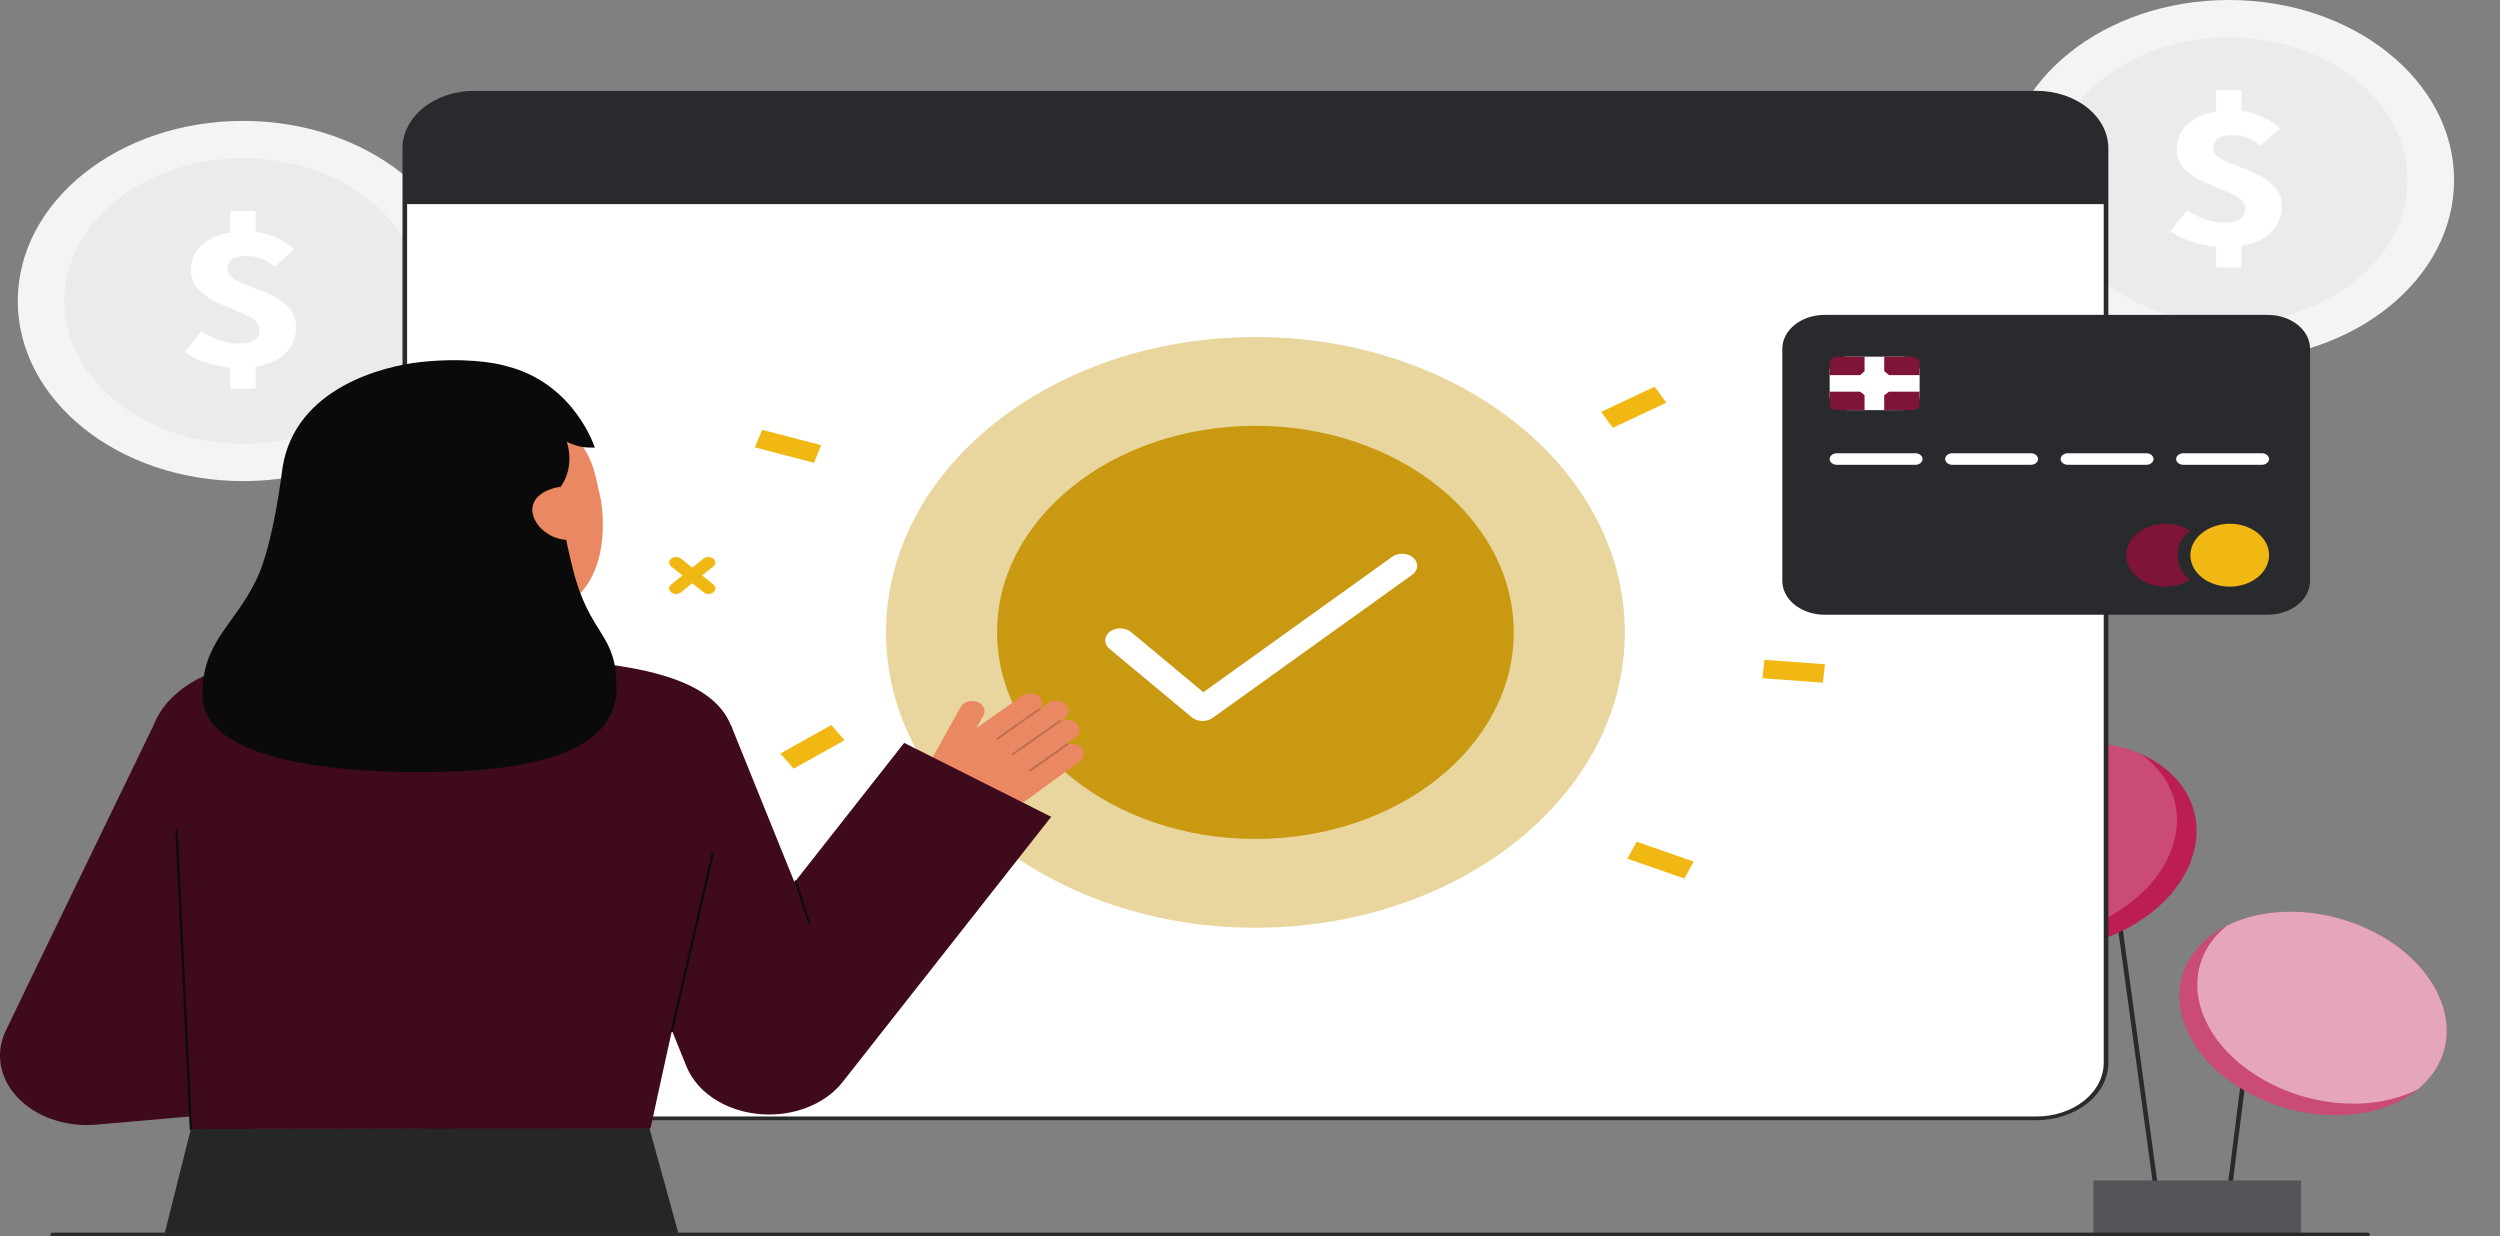<svg width="461" height="228" viewBox="0 0 461 228" fill="none" xmlns="http://www.w3.org/2000/svg">
<rect x="0" y="0" width="461" height="228" fill="#808080" stroke="none"/>
<path d="M388.295 148.402L387.446 148.476L397.929 225.068L398.778 224.994L388.295 148.402Z" fill="#292A2E"/>
<path d="M415.446 181.839L410.289 222.63L411.138 222.698L416.295 181.907L415.446 181.839Z" fill="#292A2E"/>
<path d="M424.313 217.699H386.047V227.628H424.313V217.699Z" fill="#292A2E"/>
<path opacity="0.2" d="M424.313 217.699H386.047V227.628H424.313V217.699Z" fill="white"/>
<path d="M447.381 199.417C454.629 191.714 451.174 179.855 439.662 172.93C428.15 166.005 412.941 166.635 405.692 174.338C398.444 182.041 401.899 193.9 413.411 200.825C424.923 207.75 440.132 207.12 447.381 199.417Z" fill="#BD1E51"/>
<path opacity="0.2" d="M447.381 199.417C454.629 191.714 451.174 179.855 439.662 172.93C428.15 166.005 412.941 166.635 405.692 174.338C398.444 182.041 401.899 193.9 413.411 200.825C424.923 207.75 440.132 207.12 447.381 199.417Z" fill="white"/>
<path opacity="0.5" d="M447.38 199.418C446.893 199.938 446.362 200.43 445.79 200.891C437.811 204.967 426.033 204.325 416.689 198.703C405.178 191.779 401.723 179.921 408.973 172.218C409.46 171.7 409.99 171.208 410.559 170.745C418.544 166.666 430.317 167.311 439.664 172.93C451.175 179.856 454.63 191.715 447.38 199.418Z" fill="white"/>
<path d="M393.98 170.193C405.384 163.154 408.484 151.083 400.903 143.231C393.323 135.38 377.933 134.72 366.528 141.758C355.124 148.797 352.025 160.868 359.605 168.72C367.186 176.572 382.576 177.231 393.98 170.193Z" fill="#BD1E51"/>
<path opacity="0.2" d="M390.366 168.172C381.534 173.627 370.31 174.458 362.174 170.907C361.232 170.244 360.372 169.51 359.606 168.716C352.024 160.867 355.122 148.794 366.526 141.757C375.358 136.306 386.582 135.472 394.715 139.02C395.658 139.683 396.52 140.418 397.286 141.213C404.869 149.063 401.769 161.135 390.366 168.172Z" fill="white"/>
<path d="M44.815 88.714C67.755 88.714 86.351 73.845 86.351 55.504C86.351 37.163 67.755 22.294 44.815 22.294C21.875 22.294 3.279 37.163 3.279 55.504C3.279 73.845 21.875 88.714 44.815 88.714Z" fill="#F4F4F4"/>
<g opacity="0.05">
<path d="M44.815 81.831C63.001 81.831 77.743 70.044 77.743 55.504C77.743 40.964 63.001 29.177 44.815 29.177C26.629 29.177 11.887 40.964 11.887 55.504C11.887 70.044 26.629 81.831 44.815 81.831Z" fill="#292A2E"/>
</g>
<path d="M34.037 64.908L37.109 61.099C39.543 62.591 41.673 63.353 43.938 63.353C46.652 63.353 47.847 62.452 47.847 60.71C47.847 56.77 35.204 56.841 35.204 49.931C35.204 45.488 39.052 42.659 45.121 42.659C49.218 42.659 52.002 44.011 54.239 45.907L50.716 49.134C48.975 47.868 47.499 47.201 45.499 47.201C43.193 47.201 41.945 47.944 41.945 49.664C41.945 53.318 54.588 52.998 54.588 60.316C54.588 64.714 50.949 67.895 43.938 67.895C40.913 67.894 36.742 66.868 34.037 64.908ZM42.462 38.905H47.134V44.42H42.462V38.905ZM42.462 65.596H47.134V71.647H42.462V65.596Z" fill="white"/>
<path d="M410.996 66.42C433.936 66.42 452.533 51.551 452.533 33.21C452.533 14.869 433.936 0 410.996 0C388.057 0 369.46 14.869 369.46 33.21C369.46 51.551 388.057 66.42 410.996 66.42Z" fill="#F4F4F4"/>
<g opacity="0.05">
<path d="M410.996 59.537C429.182 59.537 443.924 47.75 443.924 33.21C443.924 18.67 429.182 6.883 410.996 6.883C392.811 6.883 378.068 18.67 378.068 33.21C378.068 47.75 392.811 59.537 410.996 59.537Z" fill="#292A2E"/>
</g>
<path d="M400.219 42.614L403.29 38.806C405.724 40.297 407.854 41.059 410.119 41.059C412.834 41.059 414.028 40.158 414.028 38.415C414.028 34.475 401.385 34.547 401.385 27.636C401.385 23.194 405.234 20.364 411.303 20.364C415.399 20.364 418.183 21.716 420.42 23.613L416.897 26.839C415.156 25.573 413.68 24.907 411.681 24.907C409.375 24.907 408.126 25.65 408.126 27.37C408.126 31.023 420.769 30.703 420.769 38.022C420.769 42.419 417.129 45.601 410.119 45.601C407.094 45.6 402.923 44.574 400.219 42.614ZM408.642 16.611H413.315V22.126H408.642V16.611ZM408.642 43.302H413.315V49.353H408.642V43.302Z" fill="white"/>
<path d="M375.544 17.092H87.455C80.38 17.092 74.645 21.677 74.645 27.334V195.978C74.645 201.635 80.38 206.22 87.455 206.22H375.544C382.619 206.22 388.354 201.635 388.354 195.978V27.334C388.354 21.677 382.619 17.092 375.544 17.092Z" fill="white"/>
<path d="M375.544 206.561H87.455C83.945 206.558 80.581 205.442 78.099 203.458C75.618 201.474 74.222 198.784 74.218 195.978V27.334C74.222 24.528 75.618 21.838 78.099 19.854C80.581 17.87 83.945 16.754 87.455 16.751H375.544C379.053 16.754 382.418 17.87 384.899 19.854C387.381 21.838 388.777 24.528 388.781 27.334V195.978C388.777 198.784 387.381 201.474 384.899 203.458C382.418 205.442 379.053 206.558 375.544 206.561ZM87.455 17.433C84.171 17.436 81.024 18.48 78.703 20.336C76.381 22.193 75.075 24.709 75.072 27.334V195.978C75.075 198.603 76.381 201.119 78.703 202.976C81.024 204.832 84.171 205.876 87.455 205.879H375.544C378.827 205.876 381.974 204.832 384.296 202.976C386.617 201.119 387.923 198.603 387.927 195.978V27.334C387.923 24.709 386.617 22.193 384.296 20.336C381.974 18.48 378.827 17.436 375.544 17.433H87.455Z" fill="#292A2E"/>
<path d="M130.642 109.529C130.473 109.529 130.307 109.503 130.151 109.451C129.996 109.4 129.855 109.324 129.736 109.229L123.758 104.449C123.525 104.256 123.395 103.997 123.398 103.729C123.401 103.46 123.536 103.203 123.774 103.013C124.011 102.824 124.332 102.716 124.668 102.714C125.004 102.711 125.328 102.814 125.569 103.001L131.547 107.781C131.726 107.924 131.848 108.106 131.898 108.305C131.947 108.504 131.922 108.71 131.825 108.897C131.728 109.084 131.564 109.244 131.353 109.356C131.142 109.469 130.895 109.529 130.642 109.529Z" fill="#F1B814"/>
<path d="M124.664 109.529C124.41 109.529 124.163 109.469 123.952 109.356C123.742 109.244 123.577 109.084 123.48 108.897C123.383 108.71 123.358 108.504 123.408 108.305C123.457 108.106 123.579 107.924 123.758 107.781L129.736 103.001C129.978 102.814 130.301 102.711 130.637 102.714C130.973 102.716 131.294 102.824 131.532 103.013C131.769 103.203 131.904 103.46 131.907 103.729C131.91 103.997 131.781 104.256 131.547 104.449L125.569 109.229C125.451 109.324 125.309 109.4 125.154 109.451C124.999 109.503 124.832 109.529 124.664 109.529Z" fill="#F1B814"/>
<path d="M301.803 155.212L300.096 158.342L310.598 162.002L312.304 158.872L301.803 155.212Z" fill="#F1B814"/>
<path d="M305.118 71.309L295.241 75.95L297.404 78.893L307.281 74.253L305.118 71.309Z" fill="#F1B814"/>
<path d="M140.532 79.256L139.209 82.502L150.102 85.34L151.424 82.094L140.532 79.256Z" fill="#F1B814"/>
<path d="M153.284 133.7L143.901 138.948L146.348 141.744L155.73 136.496L153.284 133.7Z" fill="#F1B814"/>
<path d="M325.37 121.669L324.978 125.069L336.136 125.891L336.528 122.492L325.37 121.669Z" fill="#F1B814"/>
<path d="M336.733 97.215C336.565 97.215 336.399 97.189 336.243 97.137C336.088 97.086 335.947 97.01 335.828 96.915L329.85 92.135C329.727 92.041 329.63 91.928 329.563 91.803C329.496 91.678 329.46 91.543 329.459 91.407C329.457 91.271 329.49 91.136 329.554 91.011C329.619 90.885 329.714 90.77 329.834 90.674C329.954 90.578 330.097 90.502 330.255 90.451C330.412 90.399 330.581 90.373 330.751 90.374C330.921 90.376 331.089 90.404 331.245 90.457C331.402 90.511 331.543 90.589 331.661 90.687L337.639 95.467C337.818 95.61 337.94 95.792 337.99 95.991C338.039 96.19 338.014 96.395 337.917 96.583C337.82 96.77 337.656 96.93 337.445 97.042C337.234 97.155 336.987 97.215 336.733 97.215Z" fill="#F1B814"/>
<path d="M330.755 97.215C330.502 97.215 330.255 97.155 330.044 97.042C329.833 96.93 329.669 96.77 329.572 96.583C329.475 96.395 329.45 96.19 329.499 95.991C329.549 95.792 329.671 95.61 329.85 95.467L335.828 90.687C335.946 90.589 336.087 90.511 336.244 90.457C336.4 90.404 336.568 90.376 336.738 90.374C336.908 90.373 337.077 90.399 337.234 90.451C337.392 90.502 337.535 90.578 337.655 90.674C337.775 90.77 337.87 90.885 337.935 91.011C337.999 91.136 338.032 91.271 338.03 91.407C338.029 91.543 337.993 91.678 337.926 91.803C337.859 91.928 337.761 92.041 337.639 92.135L331.661 96.915C331.542 97.01 331.401 97.086 331.246 97.137C331.09 97.189 330.924 97.215 330.755 97.215Z" fill="#F1B814"/>
<path opacity="0.4" d="M231.5 171.073C269.12 171.073 299.618 146.689 299.618 116.609C299.618 86.53 269.12 62.146 231.5 62.146C193.879 62.146 163.381 86.53 163.381 116.609C163.381 146.689 193.879 171.073 231.5 171.073Z" fill="#C99911"/>
<path d="M231.5 154.699C257.81 154.699 279.138 137.645 279.138 116.609C279.138 95.573 257.81 78.52 231.5 78.52C205.189 78.52 183.861 95.573 183.861 116.609C183.861 137.645 205.189 154.699 231.5 154.699Z" fill="#C99911"/>
<path d="M221.758 132.95C221.384 132.95 221.014 132.89 220.67 132.772C220.326 132.655 220.015 132.483 219.757 132.267L204.594 119.65C204.336 119.44 204.134 119.192 203.997 118.92C203.86 118.647 203.793 118.356 203.798 118.063C203.803 117.769 203.881 117.479 204.028 117.21C204.174 116.941 204.386 116.698 204.65 116.494C204.915 116.291 205.227 116.132 205.57 116.026C205.912 115.919 206.277 115.869 206.644 115.876C207.011 115.884 207.372 115.949 207.707 116.069C208.042 116.189 208.344 116.361 208.596 116.575L221.901 127.646L256.686 102.696C256.957 102.499 257.274 102.345 257.619 102.246C257.964 102.147 258.33 102.103 258.696 102.118C259.062 102.132 259.421 102.204 259.752 102.33C260.083 102.457 260.38 102.634 260.625 102.852C260.87 103.07 261.058 103.325 261.179 103.602C261.3 103.879 261.351 104.172 261.33 104.465C261.308 104.757 261.214 105.044 261.053 105.307C260.892 105.571 260.668 105.806 260.393 106L223.612 132.381C223.103 132.747 222.443 132.95 221.758 132.95Z" fill="white"/>
<path d="M388.354 27.333V37.639H74.646V27.333C74.646 24.616 75.996 22.011 78.398 20.09C80.8 18.17 84.058 17.091 87.456 17.091H375.544C378.941 17.091 382.199 18.17 384.602 20.09C387.004 22.011 388.354 24.616 388.354 27.333Z" fill="#292A2E"/>
<path d="M16.01 207.455C13.43 207.455 10.889 206.956 8.602 206.002C6.316 205.048 4.351 203.666 2.876 201.973C1.401 200.281 0.459 198.33 0.13 196.284C-0.198 194.238 0.096 192.159 0.989 190.224C1.894 188.259 25.125 140.314 29.17 131.981L57.126 144.988C54.852 149.674 46.614 167.434 39.996 181.741L50.991 180.785L54.452 204.192L17.745 207.382C17.169 207.432 16.589 207.456 16.01 207.455Z" fill="#3F0A1B"/>
<path d="M35.199 208.196L30.316 227.628H125.152L119.689 207.827L35.199 208.196Z" fill="#262626"/>
<path d="M107.449 122.01C107.351 122 104.661 130.095 83.665 128.835C69.131 127.964 65.587 120.054 65.253 120.054C66.82 119.788 69.365 119.511 70.061 119.214C72.35 118.231 74.017 117.034 74.857 114.465C75.513 112.457 75.847 104.723 75.847 100.843L98.213 104.862C97.902 109.238 95.72 119.385 103.367 121.181C104.64 121.478 106.01 121.751 107.449 122.01Z" fill="#E98862"/>
<path d="M97.44 113.467C88.623 114.023 77.297 111.046 75.145 101.641L73.204 93.154C71.052 83.749 75.487 75.22 86.564 73.601C97.639 71.981 107.663 78.395 109.814 87.801L110.673 91.558C111.498 95.167 113.171 112.474 97.44 113.467Z" fill="#E98862"/>
<path d="M55.704 121.356C47.781 121.826 39.701 122.512 33.871 126.828C26.85 132.025 25.577 138.416 30.057 156.003C33.911 171.136 32.382 177.748 34.961 205.672C35.036 206.495 35.199 208.196 35.199 208.196L119.958 208.084C119.958 208.084 127.9 171.036 132.285 153.949C135.62 140.958 144.378 125.187 107.449 122.009C107.352 122.001 77.734 120.049 55.704 121.356Z" fill="#3F0A1B"/>
<path d="M35.199 208.367C35.144 208.367 35.091 208.35 35.051 208.32C35.011 208.289 34.988 208.247 34.986 208.203L32.329 153.075C32.327 153.03 32.348 152.986 32.386 152.953C32.425 152.92 32.478 152.9 32.535 152.898C32.563 152.897 32.591 152.899 32.618 152.907C32.645 152.914 32.67 152.926 32.69 152.941C32.711 152.957 32.728 152.975 32.739 152.996C32.751 153.017 32.756 153.04 32.756 153.062L35.413 208.19C35.415 208.235 35.394 208.279 35.356 208.313C35.317 208.346 35.264 208.365 35.207 208.367L35.199 208.367Z" fill="#0C0C0C"/>
<path d="M171.203 141.039L177.158 130.359C177.289 130.125 177.48 129.914 177.718 129.742C177.956 129.569 178.236 129.438 178.541 129.357C178.846 129.276 179.169 129.247 179.489 129.271C179.809 129.295 180.119 129.372 180.399 129.497C180.909 129.741 181.287 130.128 181.46 130.582C181.633 131.036 181.589 131.525 181.336 131.955L180.06 134.245L188.209 128.517C189.101 127.868 190.716 127.527 191.561 128.375C191.913 128.684 192.124 129.08 192.158 129.497C192.193 129.915 192.049 130.329 191.751 130.673C191.761 130.678 191.77 130.684 191.778 130.691C191.783 130.696 191.788 130.703 191.792 130.709L193.168 129.708C193.422 129.522 193.726 129.385 194.056 129.305C194.386 129.225 194.734 129.205 195.074 129.247C195.415 129.288 195.74 129.39 196.025 129.544C196.31 129.699 196.549 129.902 196.724 130.14C196.989 130.518 197.084 130.958 196.992 131.386C196.9 131.814 196.628 132.204 196.22 132.49L195.634 132.916C195.642 132.935 195.645 132.955 195.644 132.976C196.123 132.761 196.682 132.69 197.221 132.775C197.759 132.859 198.243 133.095 198.585 133.438C198.945 133.823 199.11 134.302 199.048 134.78C198.986 135.258 198.7 135.7 198.249 136.017L196.797 137.075C196.831 137.072 196.865 137.075 196.897 137.084C196.929 137.094 196.958 137.109 196.981 137.129C197.007 137.154 197.023 137.184 197.028 137.216C197.521 137.12 198.04 137.156 198.505 137.318C198.97 137.481 199.355 137.761 199.602 138.115C199.852 138.492 199.935 138.925 199.838 139.345C199.741 139.764 199.47 140.145 199.069 140.426L186.799 149.357C185.082 150.607 182.938 151.418 180.641 151.687C178.344 151.956 175.999 151.67 173.907 150.866C172.103 150.174 170.707 148.945 170.018 147.443C169.328 145.941 169.398 144.283 170.213 142.821L171.203 141.039Z" fill="#E98862"/>
<g opacity="0.2">
<path d="M183.719 136.373C183.757 136.406 183.81 136.426 183.866 136.428C183.922 136.431 183.976 136.415 184.018 136.386L191.76 130.93C191.781 130.915 191.798 130.897 191.811 130.877C191.823 130.857 191.83 130.835 191.832 130.813C191.834 130.79 191.83 130.768 191.821 130.747C191.812 130.726 191.798 130.706 191.779 130.689C191.76 130.672 191.738 130.659 191.713 130.649C191.687 130.639 191.66 130.633 191.632 130.632C191.604 130.63 191.576 130.633 191.55 130.641C191.523 130.648 191.499 130.659 191.477 130.674L183.736 136.129C183.715 136.144 183.698 136.162 183.686 136.182C183.674 136.202 183.666 136.224 183.665 136.247C183.663 136.269 183.667 136.291 183.676 136.313C183.685 136.334 183.699 136.353 183.718 136.37L183.719 136.373Z" fill="#0C0C0C"/>
</g>
<g opacity="0.2">
<path d="M186.635 139.17C186.672 139.203 186.725 139.222 186.781 139.224C186.837 139.227 186.892 139.211 186.933 139.182L195.573 133.094C195.594 133.079 195.612 133.061 195.624 133.041C195.636 133.021 195.643 132.999 195.645 132.976C195.647 132.954 195.643 132.931 195.634 132.91C195.625 132.889 195.611 132.869 195.592 132.853C195.554 132.82 195.501 132.8 195.445 132.797C195.389 132.795 195.334 132.809 195.291 132.838L186.651 138.926C186.63 138.94 186.613 138.958 186.6 138.978C186.588 138.999 186.581 139.021 186.579 139.043C186.577 139.065 186.581 139.088 186.59 139.109C186.599 139.13 186.613 139.15 186.632 139.167L186.635 139.17Z" fill="#0C0C0C"/>
</g>
<g opacity="0.2">
<path d="M189.77 142.212C189.808 142.245 189.86 142.265 189.916 142.268C189.972 142.27 190.027 142.254 190.069 142.225L196.961 137.369C197.003 137.339 197.029 137.296 197.033 137.251C197.036 137.206 197.017 137.161 196.98 137.127C196.942 137.093 196.889 137.073 196.833 137.07C196.776 137.067 196.721 137.082 196.678 137.112L189.786 141.969C189.765 141.984 189.748 142.002 189.736 142.022C189.723 142.042 189.716 142.064 189.714 142.086C189.713 142.109 189.716 142.131 189.726 142.152C189.735 142.173 189.749 142.193 189.767 142.21L189.77 142.212Z" fill="#0C0C0C"/>
</g>
<path d="M105.615 104.831C104.032 98.473 103.306 94.231 103.391 89.755C105.62 86.629 105.034 83.041 104.527 81.49C106.712 82.443 107.626 82.548 109.682 82.548C109.682 82.548 105.995 70.718 93.465 67.535C91.159 66.818 85.277 65.912 77.466 66.769C70.822 67.498 54.444 71.469 52.102 86.212V86.221C52.025 86.709 50.452 100.292 47.317 106.809C43.102 115.57 37.186 118.292 37.336 128.4C37.529 141.402 67.425 143.133 85.458 142.159C103.492 141.184 113.555 136.446 113.686 127.075C113.831 116.577 108.781 117.552 105.615 104.831Z" fill="#0A0A0A"/>
<path d="M105.62 99.501C102.254 99.993 98.867 97.513 98.251 94.822C97.636 92.131 100.025 90.247 103.391 89.755L105.62 99.501Z" fill="#E98862"/>
<path d="M141.824 205.517C138.438 205.517 135.139 204.659 132.401 203.066C129.664 201.474 127.627 199.229 126.584 196.653L104.338 141.642L134.809 133.764L146.509 162.699L166.728 136.99L193.839 150.62L155.375 199.529C153.934 201.362 151.935 202.872 149.565 203.92C147.195 204.967 144.532 205.517 141.824 205.517Z" fill="#3F0A1B"/>
<path d="M123.872 190.329C123.858 190.329 123.845 190.328 123.832 190.326C123.777 190.318 123.727 190.292 123.695 190.255C123.663 190.217 123.651 190.171 123.661 190.127L131.224 157.304C131.234 157.26 131.266 157.22 131.313 157.194C131.359 157.169 131.417 157.159 131.473 157.167C131.528 157.175 131.578 157.201 131.61 157.238C131.642 157.275 131.654 157.321 131.644 157.366L124.082 190.189C124.073 190.228 124.047 190.264 124.008 190.289C123.97 190.315 123.921 190.329 123.872 190.329Z" fill="#0C0C0C"/>
<path d="M149.231 170.447C149.183 170.447 149.137 170.435 149.1 170.412C149.062 170.389 149.035 170.356 149.023 170.32L146.504 162.561C146.497 162.539 146.495 162.517 146.499 162.494C146.503 162.472 146.513 162.451 146.527 162.431C146.541 162.412 146.56 162.395 146.582 162.382C146.605 162.368 146.63 162.358 146.657 162.353C146.684 162.347 146.713 162.346 146.74 162.349C146.768 162.352 146.795 162.359 146.819 162.371C146.843 162.382 146.864 162.397 146.881 162.415C146.898 162.433 146.91 162.453 146.917 162.475L149.437 170.234C149.451 170.278 149.443 170.324 149.414 170.363C149.385 170.402 149.338 170.43 149.283 170.442C149.266 170.446 149.248 170.447 149.231 170.447Z" fill="#0C0C0C"/>
<path d="M9.72 227.97H436.564C436.677 227.97 436.786 227.934 436.866 227.87C436.946 227.806 436.991 227.719 436.991 227.629C436.991 227.538 436.946 227.451 436.866 227.387C436.786 227.323 436.677 227.287 436.564 227.287H9.72C9.607 227.287 9.498 227.323 9.418 227.387C9.338 227.451 9.293 227.538 9.293 227.629C9.293 227.719 9.338 227.806 9.418 227.87C9.498 227.934 9.607 227.97 9.72 227.97Z" fill="#292A2E"/>
<path d="M336.464 113.358L418.168 113.358C422.478 113.358 425.972 110.564 425.972 107.118V64.306C425.972 60.86 422.478 58.066 418.168 58.066L336.464 58.066C332.154 58.066 328.66 60.86 328.66 64.306V107.118C328.66 110.564 332.154 113.358 336.464 113.358Z" fill="#292A2E"/>
<path d="M350.785 65.768H340.583C338.819 65.768 337.39 66.911 337.39 68.321V73.072C337.39 74.482 338.819 75.625 340.583 75.625H350.785C352.548 75.625 353.978 74.482 353.978 73.072V68.321C353.978 66.911 352.548 65.768 350.785 65.768Z" fill="white"/>
<path d="M353.978 66.862V69.175H348.358L347.451 68.451V65.77H352.61C352.79 65.77 352.968 65.798 353.133 65.853C353.299 65.908 353.45 65.988 353.577 66.089C353.704 66.191 353.805 66.311 353.873 66.444C353.942 66.576 353.978 66.718 353.978 66.862Z" fill="#7E1436"/>
<path d="M353.978 72.218V74.531C353.978 74.821 353.834 75.099 353.577 75.304C353.321 75.509 352.974 75.624 352.611 75.624H347.451V72.87L348.358 72.218L353.978 72.218Z" fill="#7E1436"/>
<path d="M343.825 65.768V68.451L343.01 69.176H337.39V66.863C337.39 66.719 337.425 66.577 337.494 66.445C337.562 66.312 337.663 66.192 337.79 66.09C337.917 65.989 338.067 65.908 338.233 65.853C338.399 65.799 338.577 65.77 338.756 65.77L343.825 65.768Z" fill="#7E1436"/>
<path d="M343.825 72.871V75.625H338.757C338.578 75.625 338.4 75.596 338.234 75.541C338.069 75.487 337.918 75.406 337.791 75.305C337.664 75.203 337.564 75.083 337.495 74.95C337.426 74.818 337.391 74.676 337.391 74.532V72.219H343.011L343.825 72.871Z" fill="#7E1436"/>
<path d="M418.41 102.379C418.41 103.917 417.646 105.392 416.286 106.479C414.926 107.567 413.081 108.177 411.158 108.177C409.235 108.177 407.39 107.567 406.03 106.479C404.67 105.392 403.906 103.917 403.906 102.379C403.908 101.515 404.153 100.662 404.624 99.884C405.094 99.106 405.779 98.423 406.626 97.886C407.686 97.193 408.97 96.755 410.329 96.624C411.688 96.493 413.065 96.673 414.301 97.144C415.537 97.615 416.579 98.358 417.307 99.285C418.035 100.212 418.418 101.285 418.411 102.379H418.41Z" fill="#F1B814"/>
<path d="M403.907 106.873C402.843 107.566 401.556 108.004 400.194 108.136C398.833 108.267 397.452 108.087 396.213 107.617C394.974 107.146 393.927 106.405 393.194 105.478C392.461 104.551 392.072 103.476 392.072 102.379C392.072 101.283 392.461 100.208 393.194 99.281C393.927 98.354 394.974 97.612 396.213 97.142C397.452 96.671 398.833 96.492 400.194 96.623C401.556 96.755 402.843 97.193 403.907 97.886C402.275 98.973 401.546 100.567 401.546 102.379C401.546 104.191 402.274 105.858 403.907 106.873Z" fill="#7E1436"/>
<path d="M353.184 83.578H338.724C337.987 83.578 337.39 84.056 337.39 84.645V84.645C337.39 85.234 337.987 85.712 338.724 85.712H353.184C353.921 85.712 354.518 85.234 354.518 84.645V84.645C354.518 84.056 353.921 83.578 353.184 83.578Z" fill="white"/>
<path d="M374.482 83.578H360.021C359.284 83.578 358.687 84.056 358.687 84.645V84.645C358.687 85.234 359.284 85.712 360.021 85.712H374.482C375.218 85.712 375.816 85.234 375.816 84.645V84.645C375.816 84.056 375.218 83.578 374.482 83.578Z" fill="white"/>
<path d="M395.779 83.578H381.318C380.581 83.578 379.984 84.056 379.984 84.645V84.645C379.984 85.234 380.581 85.712 381.318 85.712H395.779C396.515 85.712 397.113 85.234 397.113 84.645V84.645C397.113 84.056 396.515 83.578 395.779 83.578Z" fill="white"/>
<path d="M417.076 83.578H402.615C401.878 83.578 401.281 84.056 401.281 84.645V84.645C401.281 85.234 401.878 85.712 402.615 85.712H417.076C417.812 85.712 418.409 85.234 418.409 84.645V84.645C418.409 84.056 417.812 83.578 417.076 83.578Z" fill="white"/>
</svg>
